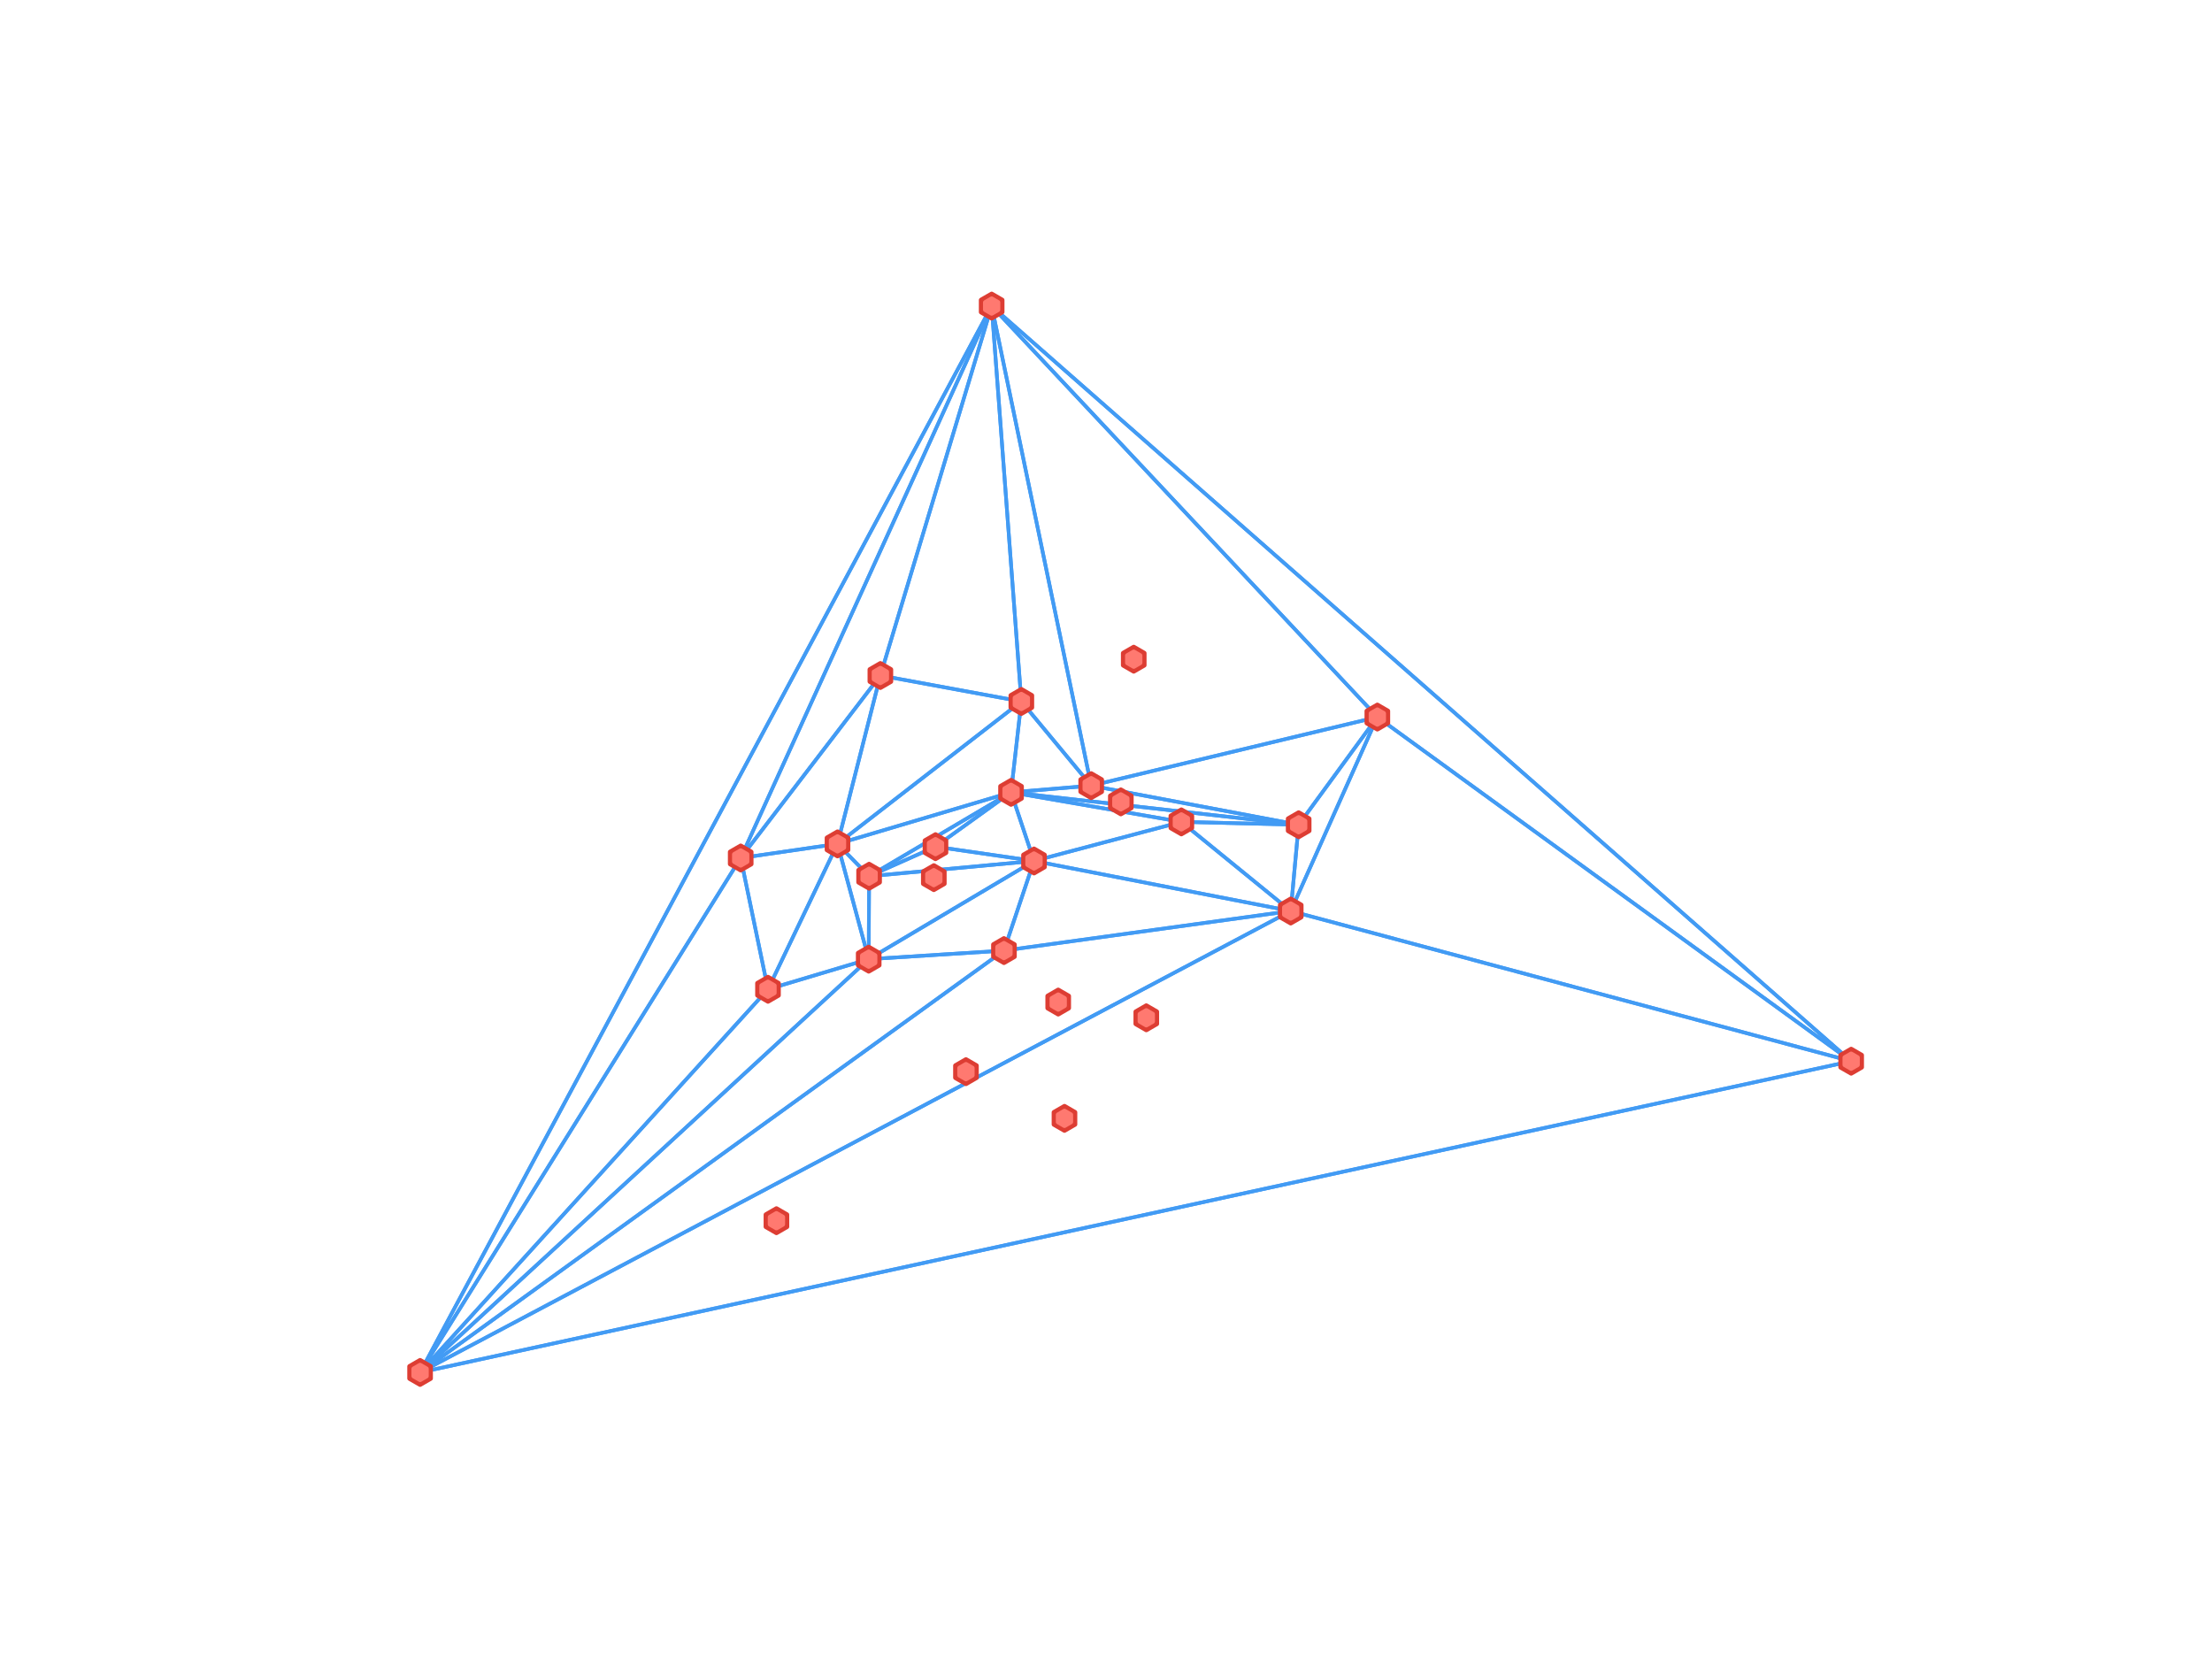 <?xml version="1.0" encoding="utf-8" standalone="no"?>
<!DOCTYPE svg PUBLIC "-//W3C//DTD SVG 1.1//EN"
  "http://www.w3.org/Graphics/SVG/1.1/DTD/svg11.dtd">
<!-- Created with matplotlib (http://matplotlib.org/) -->
<svg height="345pt" version="1.1" viewBox="0 0 460 345" width="460pt" xmlns="http://www.w3.org/2000/svg" xmlns:xlink="http://www.w3.org/1999/xlink">
 <defs>
  <style type="text/css">
*{stroke-linecap:butt;stroke-linejoin:round;}
  </style>
 </defs>
 <g id="figure_1">
  <g id="patch_1">
   <path d="M 0 345.6 
L 460.8 345.6 
L 460.8 0 
L 0 0 
z
" style="fill:#ffffff;"/>
  </g>
  <g id="axes_1">
   <g id="LineCollection_1">
    <path clip-path="url(#pdf3904ddb8)" d="M 245.671 170.917 
L 270.065 171.512 
" style="fill:none;stroke:#429bf4;stroke-width:0.75;"/>
    <path clip-path="url(#pdf3904ddb8)" d="M 245.671 170.917 
L 268.415 189.452 
" style="fill:none;stroke:#429bf4;stroke-width:0.75;"/>
    <path clip-path="url(#pdf3904ddb8)" d="M 245.671 170.917 
L 210.253 164.771 
" style="fill:none;stroke:#429bf4;stroke-width:0.75;"/>
    <path clip-path="url(#pdf3904ddb8)" d="M 245.671 170.917 
L 215.027 179.045 
" style="fill:none;stroke:#429bf4;stroke-width:0.75;"/>
    <path clip-path="url(#pdf3904ddb8)" d="M 270.065 171.512 
L 286.427 149.115 
" style="fill:none;stroke:#429bf4;stroke-width:0.75;"/>
    <path clip-path="url(#pdf3904ddb8)" d="M 270.065 171.512 
L 268.415 189.452 
" style="fill:none;stroke:#429bf4;stroke-width:0.75;"/>
    <path clip-path="url(#pdf3904ddb8)" d="M 270.065 171.512 
L 210.253 164.771 
" style="fill:none;stroke:#429bf4;stroke-width:0.75;"/>
    <path clip-path="url(#pdf3904ddb8)" d="M 270.065 171.512 
L 226.92 163.384 
" style="fill:none;stroke:#429bf4;stroke-width:0.75;"/>
    <path clip-path="url(#pdf3904ddb8)" d="M 270.065 171.512 
L 245.671 170.917 
" style="fill:none;stroke:#429bf4;stroke-width:0.75;"/>
    <path clip-path="url(#pdf3904ddb8)" d="M 226.92 163.384 
L 212.395 145.875 
" style="fill:none;stroke:#429bf4;stroke-width:0.75;"/>
    <path clip-path="url(#pdf3904ddb8)" d="M 226.92 163.384 
L 286.427 149.115 
" style="fill:none;stroke:#429bf4;stroke-width:0.75;"/>
    <path clip-path="url(#pdf3904ddb8)" d="M 226.92 163.384 
L 206.222 63.648 
" style="fill:none;stroke:#429bf4;stroke-width:0.75;"/>
    <path clip-path="url(#pdf3904ddb8)" d="M 226.92 163.384 
L 270.065 171.512 
" style="fill:none;stroke:#429bf4;stroke-width:0.75;"/>
    <path clip-path="url(#pdf3904ddb8)" d="M 226.92 163.384 
L 210.253 164.771 
" style="fill:none;stroke:#429bf4;stroke-width:0.75;"/>
    <path clip-path="url(#pdf3904ddb8)" d="M 215.027 179.045 
L 180.737 182.217 
" style="fill:none;stroke:#429bf4;stroke-width:0.75;"/>
    <path clip-path="url(#pdf3904ddb8)" d="M 215.027 179.045 
L 180.651 199.464 
" style="fill:none;stroke:#429bf4;stroke-width:0.75;"/>
    <path clip-path="url(#pdf3904ddb8)" d="M 215.027 179.045 
L 208.777 197.679 
" style="fill:none;stroke:#429bf4;stroke-width:0.75;"/>
    <path clip-path="url(#pdf3904ddb8)" d="M 215.027 179.045 
L 268.415 189.452 
" style="fill:none;stroke:#429bf4;stroke-width:0.75;"/>
    <path clip-path="url(#pdf3904ddb8)" d="M 215.027 179.045 
L 210.253 164.771 
" style="fill:none;stroke:#429bf4;stroke-width:0.75;"/>
    <path clip-path="url(#pdf3904ddb8)" d="M 215.027 179.045 
L 245.671 170.917 
" style="fill:none;stroke:#429bf4;stroke-width:0.75;"/>
    <path clip-path="url(#pdf3904ddb8)" d="M 215.027 179.045 
L 194.54 176.071 
" style="fill:none;stroke:#429bf4;stroke-width:0.75;"/>
    <path clip-path="url(#pdf3904ddb8)" d="M 208.777 197.679 
L 180.651 199.464 
" style="fill:none;stroke:#429bf4;stroke-width:0.75;"/>
    <path clip-path="url(#pdf3904ddb8)" d="M 208.777 197.679 
L 87.36 285.408 
" style="fill:none;stroke:#429bf4;stroke-width:0.75;"/>
    <path clip-path="url(#pdf3904ddb8)" d="M 208.777 197.679 
L 268.415 189.452 
" style="fill:none;stroke:#429bf4;stroke-width:0.75;"/>
    <path clip-path="url(#pdf3904ddb8)" d="M 208.777 197.679 
L 215.027 179.045 
" style="fill:none;stroke:#429bf4;stroke-width:0.75;"/>
    <path clip-path="url(#pdf3904ddb8)" d="M 180.651 199.464 
L 180.737 182.217 
" style="fill:none;stroke:#429bf4;stroke-width:0.75;"/>
    <path clip-path="url(#pdf3904ddb8)" d="M 180.651 199.464 
L 208.777 197.679 
" style="fill:none;stroke:#429bf4;stroke-width:0.75;"/>
    <path clip-path="url(#pdf3904ddb8)" d="M 180.651 199.464 
L 87.36 285.408 
" style="fill:none;stroke:#429bf4;stroke-width:0.75;"/>
    <path clip-path="url(#pdf3904ddb8)" d="M 180.651 199.464 
L 174.163 175.492 
" style="fill:none;stroke:#429bf4;stroke-width:0.75;"/>
    <path clip-path="url(#pdf3904ddb8)" d="M 180.651 199.464 
L 215.027 179.045 
" style="fill:none;stroke:#429bf4;stroke-width:0.75;"/>
    <path clip-path="url(#pdf3904ddb8)" d="M 180.651 199.464 
L 159.708 205.726 
" style="fill:none;stroke:#429bf4;stroke-width:0.75;"/>
    <path clip-path="url(#pdf3904ddb8)" d="M 210.253 164.771 
L 180.737 182.217 
" style="fill:none;stroke:#429bf4;stroke-width:0.75;"/>
    <path clip-path="url(#pdf3904ddb8)" d="M 210.253 164.771 
L 212.395 145.875 
" style="fill:none;stroke:#429bf4;stroke-width:0.75;"/>
    <path clip-path="url(#pdf3904ddb8)" d="M 210.253 164.771 
L 270.065 171.512 
" style="fill:none;stroke:#429bf4;stroke-width:0.75;"/>
    <path clip-path="url(#pdf3904ddb8)" d="M 210.253 164.771 
L 174.163 175.492 
" style="fill:none;stroke:#429bf4;stroke-width:0.75;"/>
    <path clip-path="url(#pdf3904ddb8)" d="M 210.253 164.771 
L 215.027 179.045 
" style="fill:none;stroke:#429bf4;stroke-width:0.75;"/>
    <path clip-path="url(#pdf3904ddb8)" d="M 210.253 164.771 
L 226.92 163.384 
" style="fill:none;stroke:#429bf4;stroke-width:0.75;"/>
    <path clip-path="url(#pdf3904ddb8)" d="M 210.253 164.771 
L 245.671 170.917 
" style="fill:none;stroke:#429bf4;stroke-width:0.75;"/>
    <path clip-path="url(#pdf3904ddb8)" d="M 210.253 164.771 
L 194.54 176.071 
" style="fill:none;stroke:#429bf4;stroke-width:0.75;"/>
    <path clip-path="url(#pdf3904ddb8)" d="M 183.08 140.476 
L 212.395 145.875 
" style="fill:none;stroke:#429bf4;stroke-width:0.75;"/>
    <path clip-path="url(#pdf3904ddb8)" d="M 183.08 140.476 
L 206.222 63.648 
" style="fill:none;stroke:#429bf4;stroke-width:0.75;"/>
    <path clip-path="url(#pdf3904ddb8)" d="M 183.08 140.476 
L 174.163 175.492 
" style="fill:none;stroke:#429bf4;stroke-width:0.75;"/>
    <path clip-path="url(#pdf3904ddb8)" d="M 183.08 140.476 
L 154.034 178.423 
" style="fill:none;stroke:#429bf4;stroke-width:0.75;"/>
    <path clip-path="url(#pdf3904ddb8)" d="M 174.163 175.492 
L 180.737 182.217 
" style="fill:none;stroke:#429bf4;stroke-width:0.75;"/>
    <path clip-path="url(#pdf3904ddb8)" d="M 174.163 175.492 
L 212.395 145.875 
" style="fill:none;stroke:#429bf4;stroke-width:0.75;"/>
    <path clip-path="url(#pdf3904ddb8)" d="M 174.163 175.492 
L 180.651 199.464 
" style="fill:none;stroke:#429bf4;stroke-width:0.75;"/>
    <path clip-path="url(#pdf3904ddb8)" d="M 174.163 175.492 
L 210.253 164.771 
" style="fill:none;stroke:#429bf4;stroke-width:0.75;"/>
    <path clip-path="url(#pdf3904ddb8)" d="M 174.163 175.492 
L 154.034 178.423 
" style="fill:none;stroke:#429bf4;stroke-width:0.75;"/>
    <path clip-path="url(#pdf3904ddb8)" d="M 174.163 175.492 
L 159.708 205.726 
" style="fill:none;stroke:#429bf4;stroke-width:0.75;"/>
    <path clip-path="url(#pdf3904ddb8)" d="M 174.163 175.492 
L 183.08 140.476 
" style="fill:none;stroke:#429bf4;stroke-width:0.75;"/>
    <path clip-path="url(#pdf3904ddb8)" d="M 212.395 145.875 
L 206.222 63.648 
" style="fill:none;stroke:#429bf4;stroke-width:0.75;"/>
    <path clip-path="url(#pdf3904ddb8)" d="M 212.395 145.875 
L 174.163 175.492 
" style="fill:none;stroke:#429bf4;stroke-width:0.75;"/>
    <path clip-path="url(#pdf3904ddb8)" d="M 212.395 145.875 
L 210.253 164.771 
" style="fill:none;stroke:#429bf4;stroke-width:0.75;"/>
    <path clip-path="url(#pdf3904ddb8)" d="M 212.395 145.875 
L 226.92 163.384 
" style="fill:none;stroke:#429bf4;stroke-width:0.75;"/>
    <path clip-path="url(#pdf3904ddb8)" d="M 212.395 145.875 
L 183.08 140.476 
" style="fill:none;stroke:#429bf4;stroke-width:0.75;"/>
    <path clip-path="url(#pdf3904ddb8)" d="M 159.708 205.726 
L 180.651 199.464 
" style="fill:none;stroke:#429bf4;stroke-width:0.75;"/>
    <path clip-path="url(#pdf3904ddb8)" d="M 159.708 205.726 
L 87.36 285.408 
" style="fill:none;stroke:#429bf4;stroke-width:0.75;"/>
    <path clip-path="url(#pdf3904ddb8)" d="M 159.708 205.726 
L 174.163 175.492 
" style="fill:none;stroke:#429bf4;stroke-width:0.75;"/>
    <path clip-path="url(#pdf3904ddb8)" d="M 159.708 205.726 
L 154.034 178.423 
" style="fill:none;stroke:#429bf4;stroke-width:0.75;"/>
    <path clip-path="url(#pdf3904ddb8)" d="M 286.427 149.115 
L 206.222 63.648 
" style="fill:none;stroke:#429bf4;stroke-width:0.75;"/>
    <path clip-path="url(#pdf3904ddb8)" d="M 286.427 149.115 
L 384.96 220.684 
" style="fill:none;stroke:#429bf4;stroke-width:0.75;"/>
    <path clip-path="url(#pdf3904ddb8)" d="M 286.427 149.115 
L 270.065 171.512 
" style="fill:none;stroke:#429bf4;stroke-width:0.75;"/>
    <path clip-path="url(#pdf3904ddb8)" d="M 286.427 149.115 
L 268.415 189.452 
" style="fill:none;stroke:#429bf4;stroke-width:0.75;"/>
    <path clip-path="url(#pdf3904ddb8)" d="M 286.427 149.115 
L 226.92 163.384 
" style="fill:none;stroke:#429bf4;stroke-width:0.75;"/>
    <path clip-path="url(#pdf3904ddb8)" d="M 268.415 189.452 
L 286.427 149.115 
" style="fill:none;stroke:#429bf4;stroke-width:0.75;"/>
    <path clip-path="url(#pdf3904ddb8)" d="M 268.415 189.452 
L 384.96 220.684 
" style="fill:none;stroke:#429bf4;stroke-width:0.75;"/>
    <path clip-path="url(#pdf3904ddb8)" d="M 268.415 189.452 
L 87.36 285.408 
" style="fill:none;stroke:#429bf4;stroke-width:0.75;"/>
    <path clip-path="url(#pdf3904ddb8)" d="M 268.415 189.452 
L 208.777 197.679 
" style="fill:none;stroke:#429bf4;stroke-width:0.75;"/>
    <path clip-path="url(#pdf3904ddb8)" d="M 268.415 189.452 
L 270.065 171.512 
" style="fill:none;stroke:#429bf4;stroke-width:0.75;"/>
    <path clip-path="url(#pdf3904ddb8)" d="M 268.415 189.452 
L 215.027 179.045 
" style="fill:none;stroke:#429bf4;stroke-width:0.75;"/>
    <path clip-path="url(#pdf3904ddb8)" d="M 268.415 189.452 
L 245.671 170.917 
" style="fill:none;stroke:#429bf4;stroke-width:0.75;"/>
    <path clip-path="url(#pdf3904ddb8)" d="M 194.54 176.071 
L 180.737 182.217 
" style="fill:none;stroke:#429bf4;stroke-width:0.75;"/>
    <path clip-path="url(#pdf3904ddb8)" d="M 194.54 176.071 
L 215.027 179.045 
" style="fill:none;stroke:#429bf4;stroke-width:0.75;"/>
    <path clip-path="url(#pdf3904ddb8)" d="M 194.54 176.071 
L 210.253 164.771 
" style="fill:none;stroke:#429bf4;stroke-width:0.75;"/>
    <path clip-path="url(#pdf3904ddb8)" d="M 180.737 182.217 
L 180.651 199.464 
" style="fill:none;stroke:#429bf4;stroke-width:0.75;"/>
    <path clip-path="url(#pdf3904ddb8)" d="M 180.737 182.217 
L 174.163 175.492 
" style="fill:none;stroke:#429bf4;stroke-width:0.75;"/>
    <path clip-path="url(#pdf3904ddb8)" d="M 180.737 182.217 
L 210.253 164.771 
" style="fill:none;stroke:#429bf4;stroke-width:0.75;"/>
    <path clip-path="url(#pdf3904ddb8)" d="M 180.737 182.217 
L 215.027 179.045 
" style="fill:none;stroke:#429bf4;stroke-width:0.75;"/>
    <path clip-path="url(#pdf3904ddb8)" d="M 180.737 182.217 
L 194.54 176.071 
" style="fill:none;stroke:#429bf4;stroke-width:0.75;"/>
    <path clip-path="url(#pdf3904ddb8)" d="M 154.034 178.423 
L 206.222 63.648 
" style="fill:none;stroke:#429bf4;stroke-width:0.75;"/>
    <path clip-path="url(#pdf3904ddb8)" d="M 154.034 178.423 
L 87.36 285.408 
" style="fill:none;stroke:#429bf4;stroke-width:0.75;"/>
    <path clip-path="url(#pdf3904ddb8)" d="M 154.034 178.423 
L 174.163 175.492 
" style="fill:none;stroke:#429bf4;stroke-width:0.75;"/>
    <path clip-path="url(#pdf3904ddb8)" d="M 154.034 178.423 
L 159.708 205.726 
" style="fill:none;stroke:#429bf4;stroke-width:0.75;"/>
    <path clip-path="url(#pdf3904ddb8)" d="M 154.034 178.423 
L 183.08 140.476 
" style="fill:none;stroke:#429bf4;stroke-width:0.75;"/>
    <path clip-path="url(#pdf3904ddb8)" d="M 206.222 63.648 
L 212.395 145.875 
" style="fill:none;stroke:#429bf4;stroke-width:0.75;"/>
    <path clip-path="url(#pdf3904ddb8)" d="M 206.222 63.648 
L 286.427 149.115 
" style="fill:none;stroke:#429bf4;stroke-width:0.75;"/>
    <path clip-path="url(#pdf3904ddb8)" d="M 206.222 63.648 
L 384.96 220.684 
" style="fill:none;stroke:#429bf4;stroke-width:0.75;"/>
    <path clip-path="url(#pdf3904ddb8)" d="M 206.222 63.648 
L 87.36 285.408 
" style="fill:none;stroke:#429bf4;stroke-width:0.75;"/>
    <path clip-path="url(#pdf3904ddb8)" d="M 206.222 63.648 
L 154.034 178.423 
" style="fill:none;stroke:#429bf4;stroke-width:0.75;"/>
    <path clip-path="url(#pdf3904ddb8)" d="M 206.222 63.648 
L 226.92 163.384 
" style="fill:none;stroke:#429bf4;stroke-width:0.75;"/>
    <path clip-path="url(#pdf3904ddb8)" d="M 206.222 63.648 
L 183.08 140.476 
" style="fill:none;stroke:#429bf4;stroke-width:0.75;"/>
    <path clip-path="url(#pdf3904ddb8)" d="M 87.36 285.408 
L 206.222 63.648 
" style="fill:none;stroke:#429bf4;stroke-width:0.75;"/>
    <path clip-path="url(#pdf3904ddb8)" d="M 87.36 285.408 
L 180.651 199.464 
" style="fill:none;stroke:#429bf4;stroke-width:0.75;"/>
    <path clip-path="url(#pdf3904ddb8)" d="M 87.36 285.408 
L 384.96 220.684 
" style="fill:none;stroke:#429bf4;stroke-width:0.75;"/>
    <path clip-path="url(#pdf3904ddb8)" d="M 87.36 285.408 
L 268.415 189.452 
" style="fill:none;stroke:#429bf4;stroke-width:0.75;"/>
    <path clip-path="url(#pdf3904ddb8)" d="M 87.36 285.408 
L 154.034 178.423 
" style="fill:none;stroke:#429bf4;stroke-width:0.75;"/>
    <path clip-path="url(#pdf3904ddb8)" d="M 87.36 285.408 
L 208.777 197.679 
" style="fill:none;stroke:#429bf4;stroke-width:0.75;"/>
    <path clip-path="url(#pdf3904ddb8)" d="M 87.36 285.408 
L 159.708 205.726 
" style="fill:none;stroke:#429bf4;stroke-width:0.75;"/>
    <path clip-path="url(#pdf3904ddb8)" d="M 384.96 220.684 
L 286.427 149.115 
" style="fill:none;stroke:#429bf4;stroke-width:0.75;"/>
    <path clip-path="url(#pdf3904ddb8)" d="M 384.96 220.684 
L 206.222 63.648 
" style="fill:none;stroke:#429bf4;stroke-width:0.75;"/>
    <path clip-path="url(#pdf3904ddb8)" d="M 384.96 220.684 
L 87.36 285.408 
" style="fill:none;stroke:#429bf4;stroke-width:0.75;"/>
    <path clip-path="url(#pdf3904ddb8)" d="M 384.96 220.684 
L 268.415 189.452 
" style="fill:none;stroke:#429bf4;stroke-width:0.75;"/>
   </g>
   <g id="line2d_1">
    <defs>
     <path d="M 0 -2.5 
L -2.165 -1.25 
L -2.165 1.25 
L -0 2.5 
L 2.165 1.25 
L 2.165 -1.25 
z
" id="ma0bcfcb681" style="stroke:#dd3d33;stroke-linejoin:miter;"/>
    </defs>
    <g clip-path="url(#pdf3904ddb8)">
     <use style="fill:#dd3d33;stroke:#dd3d33;stroke-linejoin:miter;" x="233.084" xlink:href="#ma0bcfcb681" y="166.754"/>
     <use style="fill:#dd3d33;stroke:#dd3d33;stroke-linejoin:miter;" x="220.062" xlink:href="#ma0bcfcb681" y="208.384"/>
     <use style="fill:#dd3d33;stroke:#dd3d33;stroke-linejoin:miter;" x="238.379" xlink:href="#ma0bcfcb681" y="211.655"/>
     <use style="fill:#dd3d33;stroke:#dd3d33;stroke-linejoin:miter;" x="245.671" xlink:href="#ma0bcfcb681" y="170.917"/>
     <use style="fill:#dd3d33;stroke:#dd3d33;stroke-linejoin:miter;" x="270.065" xlink:href="#ma0bcfcb681" y="171.512"/>
     <use style="fill:#dd3d33;stroke:#dd3d33;stroke-linejoin:miter;" x="226.92" xlink:href="#ma0bcfcb681" y="163.384"/>
     <use style="fill:#dd3d33;stroke:#dd3d33;stroke-linejoin:miter;" x="194.193" xlink:href="#ma0bcfcb681" y="182.514"/>
     <use style="fill:#dd3d33;stroke:#dd3d33;stroke-linejoin:miter;" x="215.027" xlink:href="#ma0bcfcb681" y="179.045"/>
     <use style="fill:#dd3d33;stroke:#dd3d33;stroke-linejoin:miter;" x="208.777" xlink:href="#ma0bcfcb681" y="197.679"/>
     <use style="fill:#dd3d33;stroke:#dd3d33;stroke-linejoin:miter;" x="200.877" xlink:href="#ma0bcfcb681" y="222.856"/>
     <use style="fill:#dd3d33;stroke:#dd3d33;stroke-linejoin:miter;" x="180.651" xlink:href="#ma0bcfcb681" y="199.464"/>
     <use style="fill:#dd3d33;stroke:#dd3d33;stroke-linejoin:miter;" x="210.253" xlink:href="#ma0bcfcb681" y="164.771"/>
     <use style="fill:#dd3d33;stroke:#dd3d33;stroke-linejoin:miter;" x="235.767" xlink:href="#ma0bcfcb681" y="137.083"/>
     <use style="fill:#dd3d33;stroke:#dd3d33;stroke-linejoin:miter;" x="183.08" xlink:href="#ma0bcfcb681" y="140.476"/>
     <use style="fill:#dd3d33;stroke:#dd3d33;stroke-linejoin:miter;" x="174.163" xlink:href="#ma0bcfcb681" y="175.492"/>
     <use style="fill:#dd3d33;stroke:#dd3d33;stroke-linejoin:miter;" x="212.395" xlink:href="#ma0bcfcb681" y="145.875"/>
     <use style="fill:#dd3d33;stroke:#dd3d33;stroke-linejoin:miter;" x="221.364" xlink:href="#ma0bcfcb681" y="232.57"/>
     <use style="fill:#dd3d33;stroke:#dd3d33;stroke-linejoin:miter;" x="161.464" xlink:href="#ma0bcfcb681" y="253.853"/>
     <use style="fill:#dd3d33;stroke:#dd3d33;stroke-linejoin:miter;" x="159.708" xlink:href="#ma0bcfcb681" y="205.726"/>
     <use style="fill:#dd3d33;stroke:#dd3d33;stroke-linejoin:miter;" x="286.427" xlink:href="#ma0bcfcb681" y="149.115"/>
     <use style="fill:#dd3d33;stroke:#dd3d33;stroke-linejoin:miter;" x="268.415" xlink:href="#ma0bcfcb681" y="189.452"/>
     <use style="fill:#dd3d33;stroke:#dd3d33;stroke-linejoin:miter;" x="194.54" xlink:href="#ma0bcfcb681" y="176.071"/>
     <use style="fill:#dd3d33;stroke:#dd3d33;stroke-linejoin:miter;" x="180.737" xlink:href="#ma0bcfcb681" y="182.217"/>
     <use style="fill:#dd3d33;stroke:#dd3d33;stroke-linejoin:miter;" x="154.034" xlink:href="#ma0bcfcb681" y="178.423"/>
     <use style="fill:#dd3d33;stroke:#dd3d33;stroke-linejoin:miter;" x="206.222" xlink:href="#ma0bcfcb681" y="63.648"/>
     <use style="fill:#dd3d33;stroke:#dd3d33;stroke-linejoin:miter;" x="87.36" xlink:href="#ma0bcfcb681" y="285.408"/>
     <use style="fill:#dd3d33;stroke:#dd3d33;stroke-linejoin:miter;" x="384.96" xlink:href="#ma0bcfcb681" y="220.684"/>
    </g>
   </g>
   <g id="line2d_2">
    <defs>
     <path d="M 0 -1.5 
L -1.299 -0.75 
L -1.299 0.75 
L -0 1.5 
L 1.299 0.75 
L 1.299 -0.75 
z
" id="m4635901f6f" style="stroke:#ff7970;stroke-linejoin:miter;"/>
    </defs>
    <g clip-path="url(#pdf3904ddb8)">
     <use style="fill:#ff7970;stroke:#ff7970;stroke-linejoin:miter;" x="233.084" xlink:href="#m4635901f6f" y="166.754"/>
     <use style="fill:#ff7970;stroke:#ff7970;stroke-linejoin:miter;" x="220.062" xlink:href="#m4635901f6f" y="208.384"/>
     <use style="fill:#ff7970;stroke:#ff7970;stroke-linejoin:miter;" x="238.379" xlink:href="#m4635901f6f" y="211.655"/>
     <use style="fill:#ff7970;stroke:#ff7970;stroke-linejoin:miter;" x="245.671" xlink:href="#m4635901f6f" y="170.917"/>
     <use style="fill:#ff7970;stroke:#ff7970;stroke-linejoin:miter;" x="270.065" xlink:href="#m4635901f6f" y="171.512"/>
     <use style="fill:#ff7970;stroke:#ff7970;stroke-linejoin:miter;" x="226.92" xlink:href="#m4635901f6f" y="163.384"/>
     <use style="fill:#ff7970;stroke:#ff7970;stroke-linejoin:miter;" x="194.193" xlink:href="#m4635901f6f" y="182.514"/>
     <use style="fill:#ff7970;stroke:#ff7970;stroke-linejoin:miter;" x="215.027" xlink:href="#m4635901f6f" y="179.045"/>
     <use style="fill:#ff7970;stroke:#ff7970;stroke-linejoin:miter;" x="208.777" xlink:href="#m4635901f6f" y="197.679"/>
     <use style="fill:#ff7970;stroke:#ff7970;stroke-linejoin:miter;" x="200.877" xlink:href="#m4635901f6f" y="222.856"/>
     <use style="fill:#ff7970;stroke:#ff7970;stroke-linejoin:miter;" x="180.651" xlink:href="#m4635901f6f" y="199.464"/>
     <use style="fill:#ff7970;stroke:#ff7970;stroke-linejoin:miter;" x="210.253" xlink:href="#m4635901f6f" y="164.771"/>
     <use style="fill:#ff7970;stroke:#ff7970;stroke-linejoin:miter;" x="235.767" xlink:href="#m4635901f6f" y="137.083"/>
     <use style="fill:#ff7970;stroke:#ff7970;stroke-linejoin:miter;" x="183.08" xlink:href="#m4635901f6f" y="140.476"/>
     <use style="fill:#ff7970;stroke:#ff7970;stroke-linejoin:miter;" x="174.163" xlink:href="#m4635901f6f" y="175.492"/>
     <use style="fill:#ff7970;stroke:#ff7970;stroke-linejoin:miter;" x="212.395" xlink:href="#m4635901f6f" y="145.875"/>
     <use style="fill:#ff7970;stroke:#ff7970;stroke-linejoin:miter;" x="221.364" xlink:href="#m4635901f6f" y="232.57"/>
     <use style="fill:#ff7970;stroke:#ff7970;stroke-linejoin:miter;" x="161.464" xlink:href="#m4635901f6f" y="253.853"/>
     <use style="fill:#ff7970;stroke:#ff7970;stroke-linejoin:miter;" x="159.708" xlink:href="#m4635901f6f" y="205.726"/>
     <use style="fill:#ff7970;stroke:#ff7970;stroke-linejoin:miter;" x="286.427" xlink:href="#m4635901f6f" y="149.115"/>
     <use style="fill:#ff7970;stroke:#ff7970;stroke-linejoin:miter;" x="268.415" xlink:href="#m4635901f6f" y="189.452"/>
     <use style="fill:#ff7970;stroke:#ff7970;stroke-linejoin:miter;" x="194.54" xlink:href="#m4635901f6f" y="176.071"/>
     <use style="fill:#ff7970;stroke:#ff7970;stroke-linejoin:miter;" x="180.737" xlink:href="#m4635901f6f" y="182.217"/>
     <use style="fill:#ff7970;stroke:#ff7970;stroke-linejoin:miter;" x="154.034" xlink:href="#m4635901f6f" y="178.423"/>
     <use style="fill:#ff7970;stroke:#ff7970;stroke-linejoin:miter;" x="206.222" xlink:href="#m4635901f6f" y="63.648"/>
     <use style="fill:#ff7970;stroke:#ff7970;stroke-linejoin:miter;" x="87.36" xlink:href="#m4635901f6f" y="285.408"/>
     <use style="fill:#ff7970;stroke:#ff7970;stroke-linejoin:miter;" x="384.96" xlink:href="#m4635901f6f" y="220.684"/>
    </g>
   </g>
  </g>
 </g>
 <defs>
  <clipPath id="pdf3904ddb8">
   <rect height="266.112" width="357.12" x="57.6" y="41.472"/>
  </clipPath>
 </defs>
</svg>
